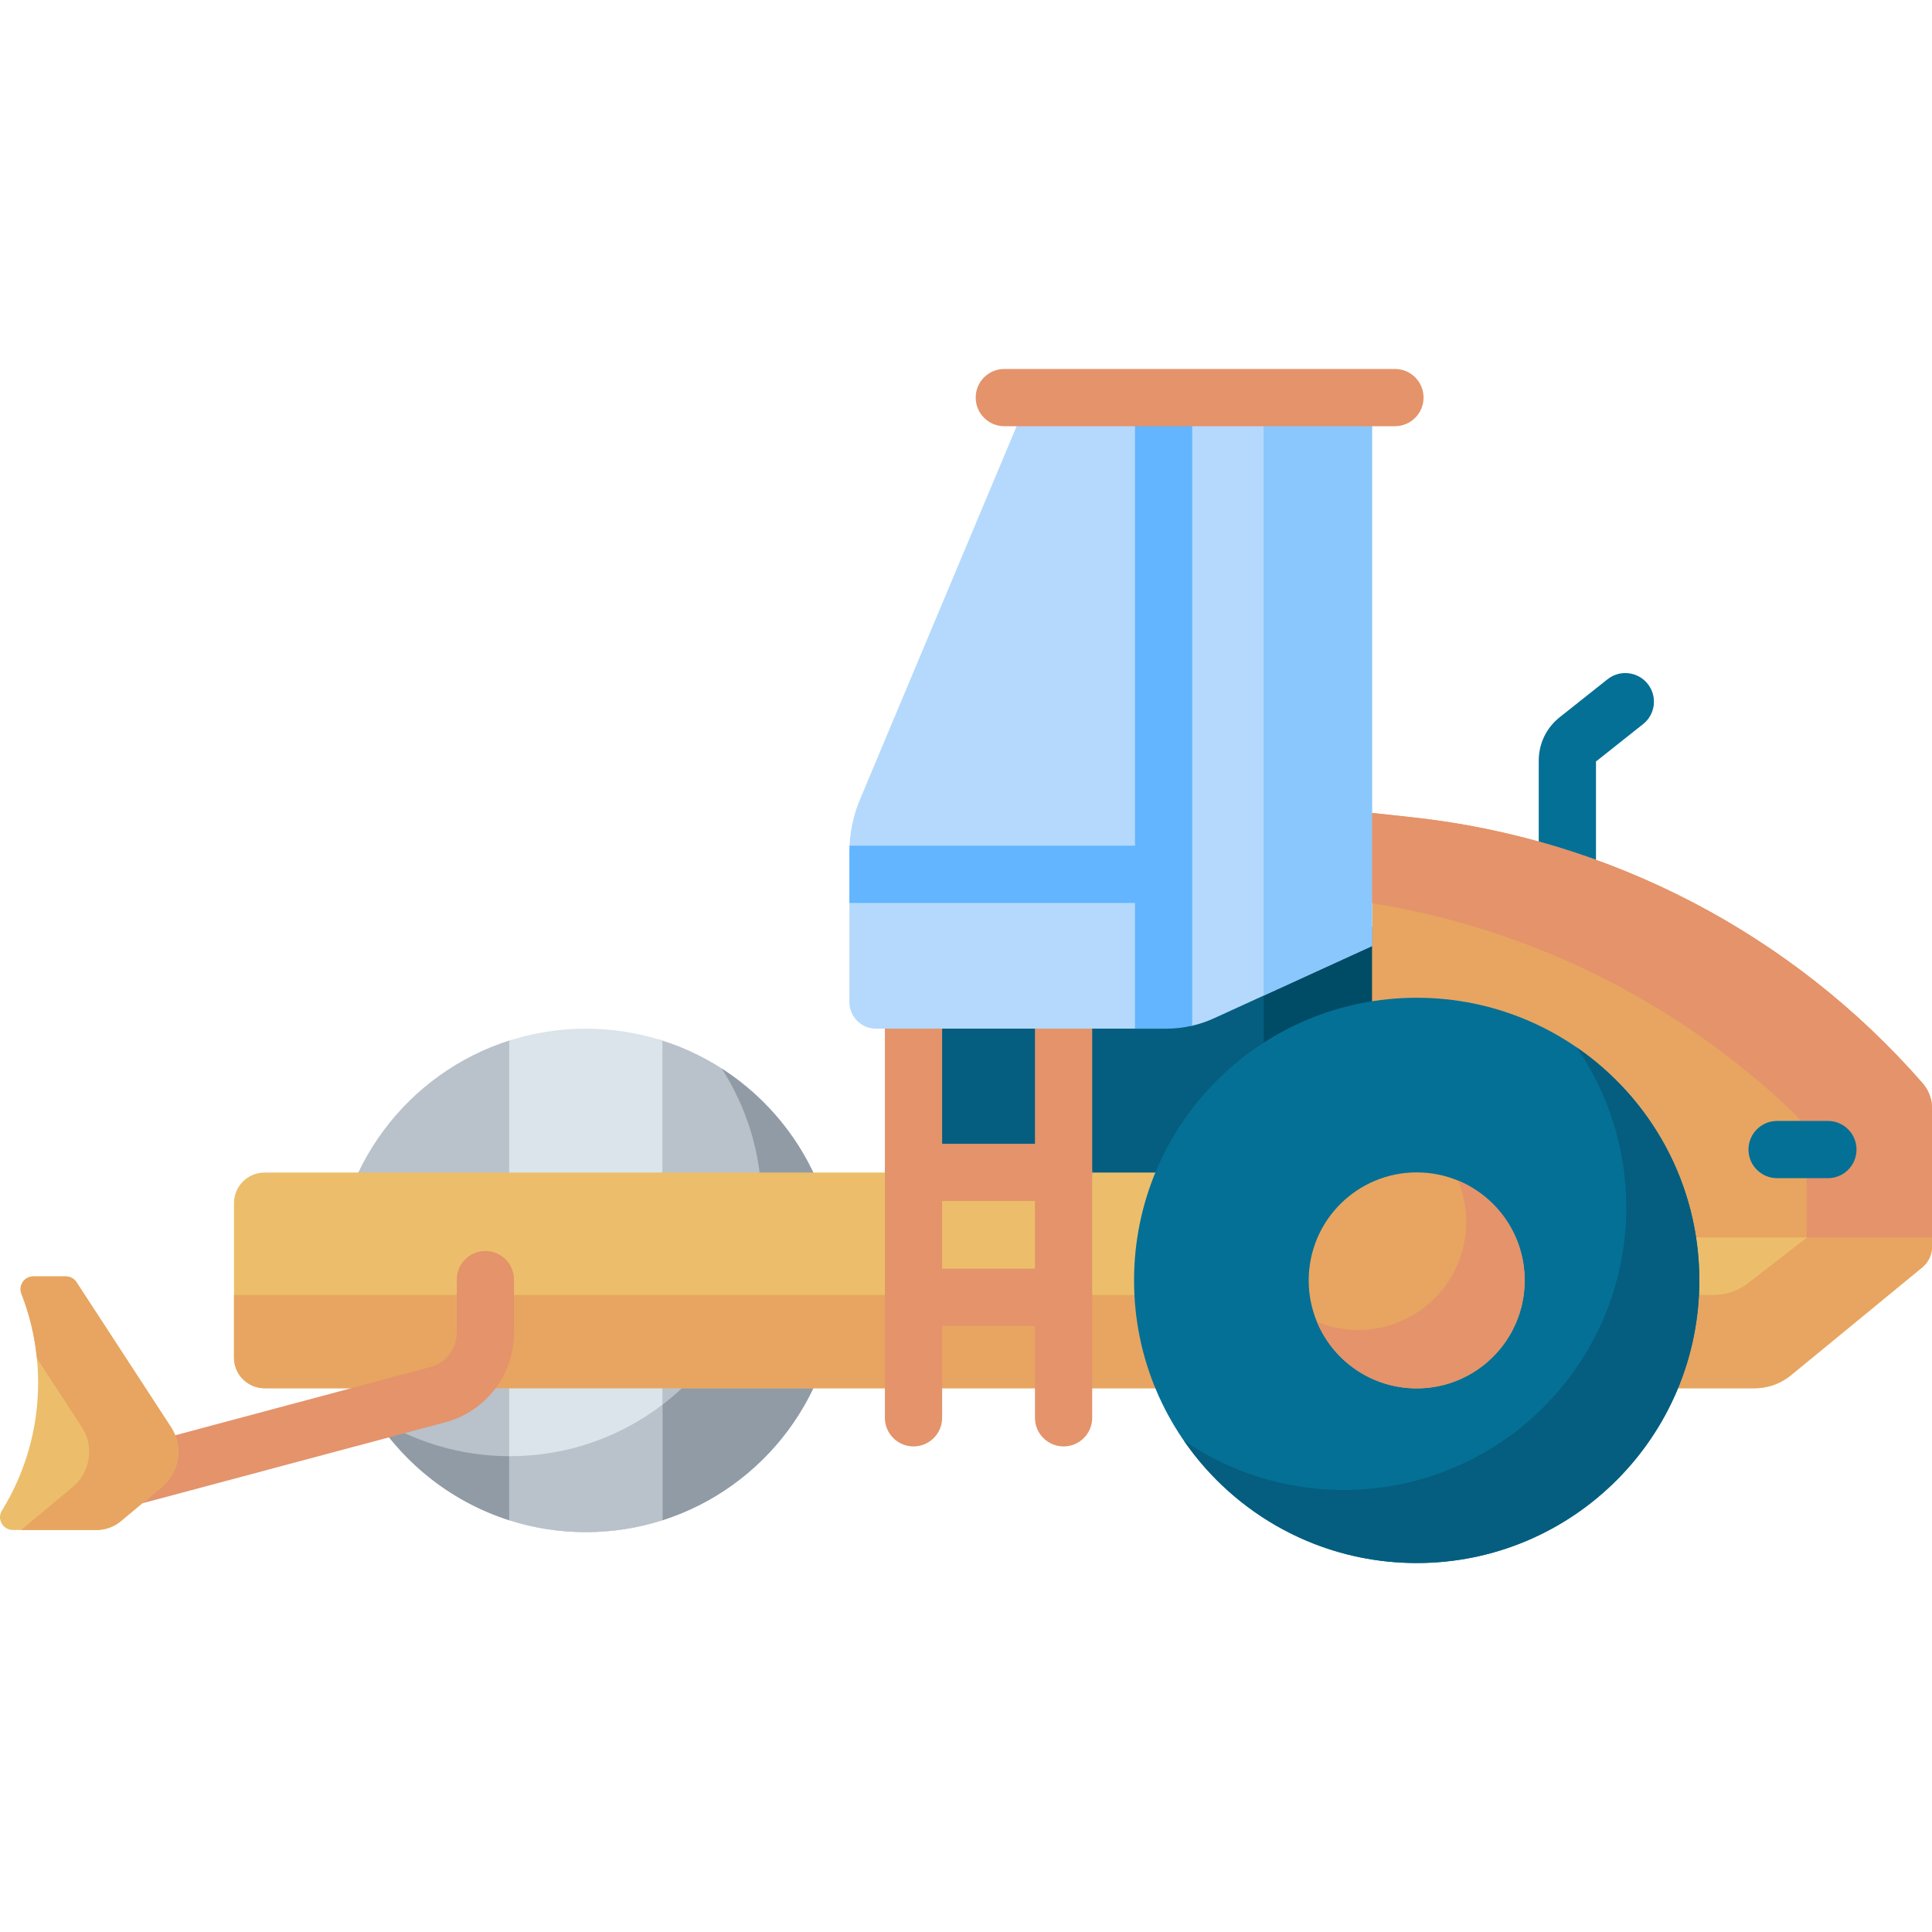 <svg id="Capa_1" enable-background="new 0 0 512 512" height="512" viewBox="0 0 512 512" width="512" xmlns="http://www.w3.org/2000/svg"><g><g><path d="m415.368 239.284c-4.189 0-7.584-3.396-7.584-7.584v-30.14c0-4.501 2.022-8.687 5.548-11.485l12.679-10.063c3.281-2.604 8.052-2.054 10.655 1.226 2.604 3.281 2.055 8.051-1.226 10.655l-12.488 9.91v29.897c0 4.188-3.395 7.584-7.584 7.584z" fill="#057096"/></g><g><path d="m221.959 339.318c0 36.842-29.866 66.709-66.709 66.709s-66.709-29.866-66.709-66.709c0-29.764 19.492-54.975 46.408-63.563 6.401-2.043 20.301 12.129 20.301 12.129s13.571-14.225 19.837-12.275c27.155 8.446 46.872 33.775 46.872 63.709z" fill="#b9c1cb"/></g><g><path d="m191.268 283.182c6.681 10.391 10.573 22.746 10.573 36.018 0 36.842-29.866 66.709-66.709 66.709-13.272 0-25.627-3.891-36.018-10.573 8.302 12.912 20.928 22.78 35.836 27.543l20.3-4.791s20.146 4.844 20.301 4.794c26.916-8.589 46.408-33.8 46.408-63.564 0-23.57-12.236-44.27-30.691-56.136z" fill="#909ba5"/></g><g><path d="m134.952 402.872c6.402 2.043 13.219 3.155 20.298 3.155s13.896-1.112 20.298-3.155v-127.107c-6.402-2.043-13.219-3.155-20.298-3.155s-13.896 1.112-20.298 3.155z" fill="#dae4ea"/></g><g><path d="m242.39 245.649h123.688v93.67h-123.688z" fill="#055e7f"/></g><g><path d="m334.904 245.649h31.174v93.67h-31.174z" fill="#004c67"/></g><g><path d="m509.414 335.872-34.791 28.577c-2.713 2.229-6.116 3.447-9.627 3.447h-394.895c-4.468 0-8.09-3.622-8.09-8.09v-40.976c0-4.468 3.622-8.09 8.09-8.09h441.899v19.662c0 2.119-.949 4.126-2.586 5.47z" fill="#ecbe6b"/></g><g><path d="m494.038 310.74v1.959c0 2.118-.949 4.125-2.586 5.47l-27.773 21.559c-2.713 2.229-6.116 3.447-9.627 3.447h-392.041v16.632c0 4.468 3.622 8.09 8.09 8.09h394.895c3.511 0 6.914-1.218 9.627-3.447l34.792-28.577c1.637-1.345 2.586-3.352 2.586-5.47v-19.663z" fill="#e7a561"/></g><g><path d="m30.792 399.979c-3.35 0-6.415-2.236-7.321-5.627-1.082-4.046 1.32-8.204 5.367-9.285l85.265-22.804c4.088-1.094 6.944-4.813 6.944-9.045v-14.114c0-4.188 3.396-7.584 7.584-7.584s7.584 3.396 7.584 7.584v14.114c0 11.088-7.481 20.833-18.193 23.698l-85.264 22.803c-.657.176-1.317.26-1.966.26z" fill="#e4936b"/></g><g><path d="m17.435 338.256h-8.612c-2.383 0-4.015 2.394-3.146 4.613 2.856 7.299 4.425 15.243 4.425 23.553 0 12.44-3.516 24.056-9.604 33.917-1.381 2.236.277 5.12 2.906 5.12h22.203c2.343 0 4.611-.823 6.41-2.324l10.916-9.116c4.689-3.916 5.707-10.72 2.371-15.837l-25.033-38.39c-.626-.958-1.692-1.536-2.836-1.536z" fill="#ecbe6b"/></g><g><path d="m45.303 378.183-25.033-38.39c-.625-.958-1.692-1.536-2.836-1.536h-8.611c-2.392 0-4.009 2.406-3.138 4.633 2.099 5.369 3.494 11.088 4.088 17.044l11.9 18.249c3.337 5.117 2.318 11.921-2.371 15.837l-13.7 11.44h20.004c2.343 0 4.611-.823 6.41-2.324l10.916-9.116c4.689-3.916 5.708-10.72 2.371-15.837z" fill="#e7a561"/></g><g><path d="m363.607 215.435 10.618 1.149c52.342 5.664 100.635 30.819 135.277 70.464 1.61 1.843 2.497 4.207 2.497 6.654v34.23h-148.392z" fill="#e7a561"/></g><g><circle cx="375.438" cy="339.318" fill="#057096" r="74.902"/></g><g><path d="m417.822 277.568c8.29 12.054 13.152 26.649 13.152 42.384 0 41.367-33.535 74.902-74.902 74.902-15.735 0-30.33-4.862-42.384-13.152 13.504 19.636 36.119 32.518 61.751 32.518 41.367 0 74.902-33.535 74.902-74.902-.001-25.632-12.883-48.247-32.519-61.75z" fill="#055e7f"/></g><g><circle cx="375.438" cy="339.318" fill="#e7a561" r="28.619"/></g><g><path d="m386.399 312.878c1.401 3.376 2.178 7.077 2.178 10.961 0 15.806-12.813 28.619-28.619 28.619-3.883 0-7.584-.777-10.961-2.178 4.302 10.366 14.518 17.658 26.441 17.658 15.806 0 28.619-12.813 28.619-28.619 0-11.923-7.292-22.139-17.658-26.441z" fill="#e4936b"/></g><g><path d="m135.132 385.909c-.06 0-.119-.004-.179-.004v16.968c6.402 2.043 13.219 3.155 20.298 3.155s13.896-1.112 20.298-3.155v-30.611c-11.218 8.555-25.22 13.647-40.417 13.647z" fill="#b9c1cb"/></g><g><path d="m242.09 383.316c-4.188 0-7.584-3.396-7.584-7.584v-104.048c0-4.188 3.396-7.584 7.584-7.584s7.584 3.396 7.584 7.584v104.049c0 4.188-3.396 7.583-7.584 7.583z" fill="#e4936b"/></g><g><path d="m281.861 383.316c-4.189 0-7.584-3.396-7.584-7.584v-104.048c0-4.188 3.395-7.584 7.584-7.584s7.584 3.396 7.584 7.584v104.049c0 4.188-3.395 7.583-7.584 7.583z" fill="#e4936b"/></g><g><path d="m307.875 261.54-7.096 11.069h-68.604c-3.909 0-7.078-3.169-7.078-7.078v-39.648c0-4.837.964-9.626 2.836-14.087l44.667-106.433h91.008v145.341l-41.897 19.158c-1.855.848-3.786 1.505-5.762 1.963-2.242.52-8.074-10.285-8.074-10.285z" fill="#b4d9fc"/></g><g><path d="m334.863 105.363v158.485l28.744-13.143v-145.342z" fill="#8ac7fd"/></g><g><path d="m281.861 351.369h-39.771c-4.188 0-7.584-3.396-7.584-7.584s3.396-7.584 7.584-7.584h39.771c4.189 0 7.584 3.396 7.584 7.584s-3.395 7.584-7.584 7.584z" fill="#e4936b"/></g><g><path d="m281.861 318.283h-39.771c-4.188 0-7.584-3.396-7.584-7.584s3.396-7.584 7.584-7.584h39.771c4.189 0 7.584 3.396 7.584 7.584 0 4.189-3.395 7.584-7.584 7.584z" fill="#e4936b"/></g><g><path d="m509.503 287.048c-34.642-39.645-82.935-64.8-135.277-70.464l-10.618-1.149v23.918c42.155 6.773 81.187 26.249 111.9 55.735 2.093 2.009 3.288 4.78 3.288 7.681v25.162h11.883 10.359 10.962v-34.23c0-2.446-.887-4.81-2.497-6.653z" fill="#e4936b"/></g><g><path d="m484.413 312.229h-13.462c-4.189 0-7.584-3.396-7.584-7.584s3.395-7.584 7.584-7.584h13.462c4.189 0 7.584 3.395 7.584 7.584s-3.395 7.584-7.584 7.584z" fill="#057096"/></g><path d="m300.779 105.363v118.753h-75.639c-.029.588-.044 1.177-.044 1.767v13.401h75.682v33.326h8.316c2.313 0 4.611-.273 6.852-.792v-166.455z" fill="#62b5fe"/><g><path d="m369.674 112.947h-103.521c-4.189 0-7.584-3.396-7.584-7.584s3.395-7.584 7.584-7.584h103.521c4.189 0 7.584 3.396 7.584 7.584 0 4.189-3.395 7.584-7.584 7.584z" fill="#e4936b"/></g></g></svg>